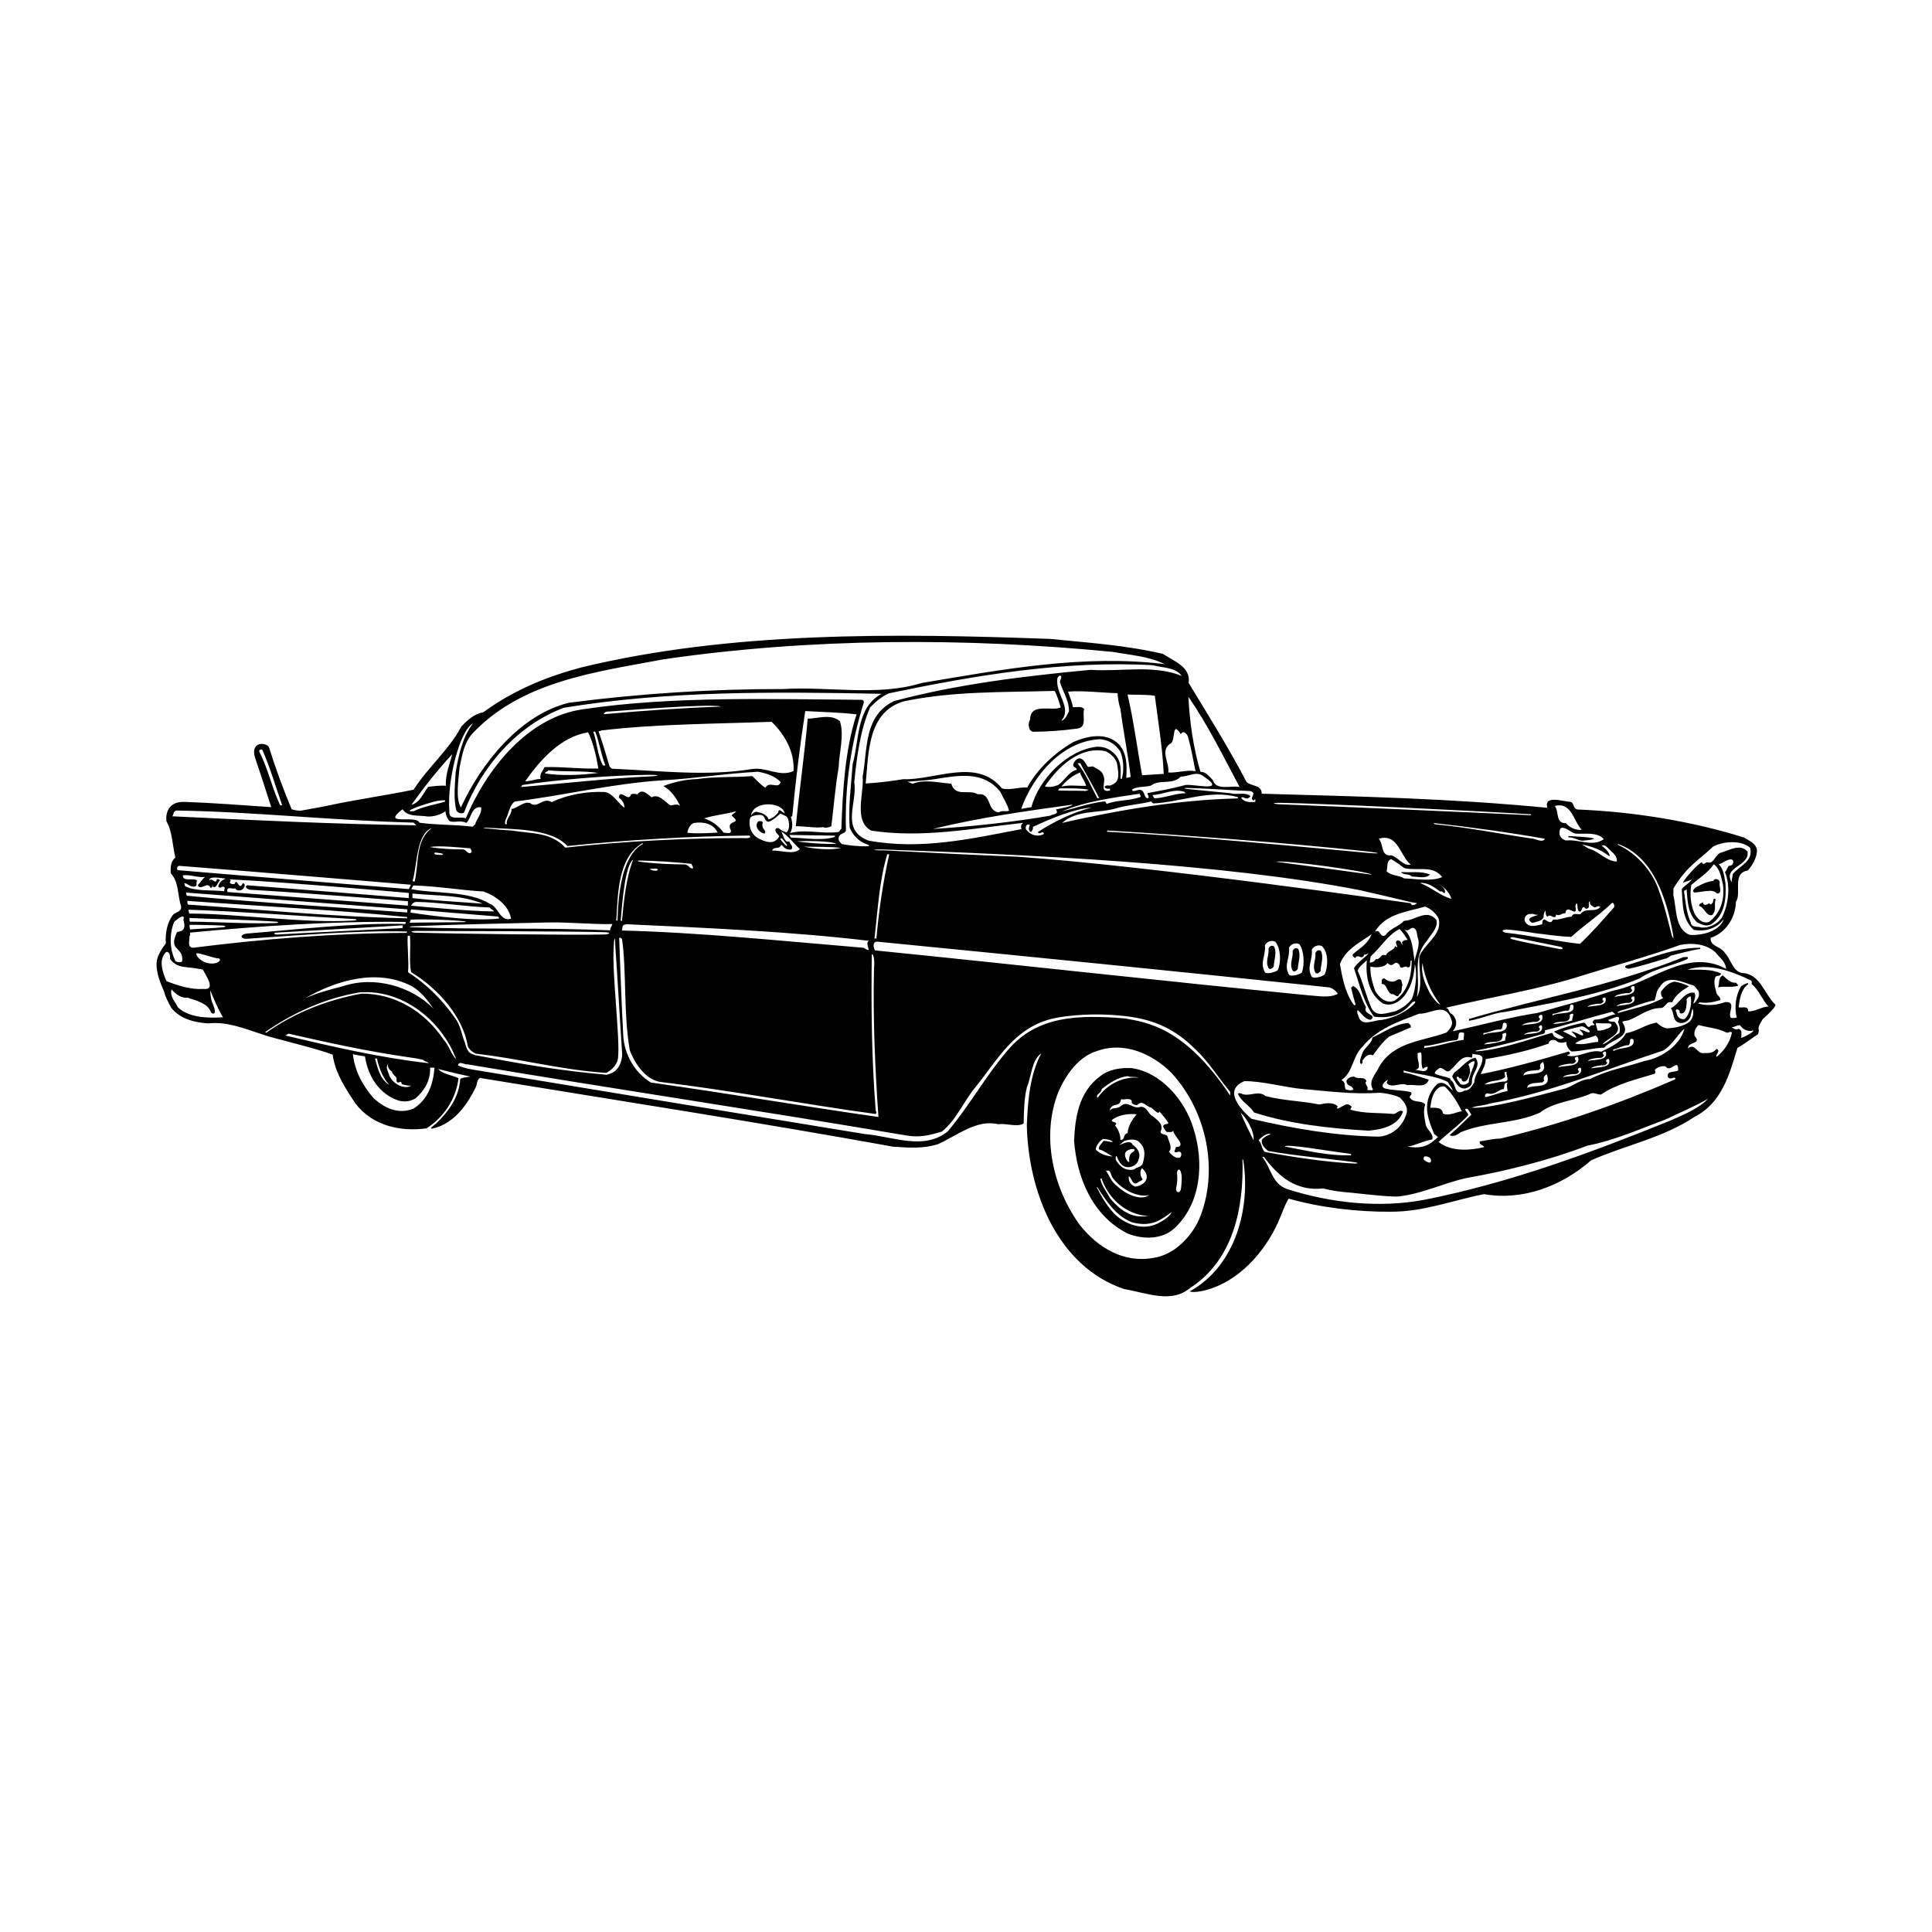 <?xml version="1.0" encoding="utf-8"?>
<!-- Generator: Adobe Illustrator 16.0.0, SVG Export Plug-In . SVG Version: 6.00 Build 0)  -->
<!DOCTYPE svg PUBLIC "-//W3C//DTD SVG 1.1//EN" "http://www.w3.org/Graphics/SVG/1.1/DTD/svg11.dtd">
<svg version="1.1" id="Layer_1" xmlns="http://www.w3.org/2000/svg" xmlns:xlink="http://www.w3.org/1999/xlink" x="0px" y="0px"
	 width="350px" height="350px" viewBox="0 0 350 350" enable-background="new 0 0 350 350" xml:space="preserve">
<g>
	<path d="M316.121,176.316c-2.234-0.004-2.357-2.333-3.611-3.626c-0.712-1.29-2.786-1.196-2.604-2.787
		c2.729-0.915,4.494-3.627,4.572-6.5c1.078-1.608-0.779-5.243,2.163-5.705c0.911-1.071,1.631-2.333,1.652-3.644
		c-0.14-1.311-1.405-1.71-2.353-2.333c-9.365-2.926-19.831-4.653-30.127-5.073c-0.894-0.078-0.586-1.253-1.352-1.393
		c-1.084,0.013-4.826-1.352-4.163,1.08c-18.028-1.723-33.778-2.036-51.729-2.547c0.026-1.657-1.89-1.307-2.739-2.114
		c-3.19-6.113-6.894-12.012-10.498-17.967c0.433-2.898-2.708-3.937-4.638-5.244c-6.925-1.612-13.363-1.999-20.403-2.716
		c-28.02-1.022-57.9-1.406-85.055,5.181c-6.28,1.686-12.284,4.138-17.675,8.103c-1.662,0.292-2.861,1.422-3.965,2.556
		c-2.234,4.236-6.147,7.493-8.667,11.471c-5.153,1.067-11.13,1.896-16.348,3.059c-1.365,0.26-2.728,0.507-4.146,0.754
		c-0.515-0.008-1.053-0.086-1.604-0.272c-1.538-3.665-3.004-7.67-4.093-11.199c-0.483-0.969-3.417-1.163-2.552,1.81
		c1.005,2.98,1.994,5.968,2.951,9.01c-4.936-0.334-10.732-0.788-15.711-0.952c-3.031-0.104-3.43,2.176-3.278,3.52
		c1.089,1.834,1.08,4.357,1.62,6.566c-0.873,0.717-0.889,1.802-0.844,2.857c1.508,1.521,1.243,4.068,1.85,5.865
		c0.273,1.088-0.878,1.104-1.398,1.603c-1.137,1.443-1.47,3.5-1.334,5.227c-0.582,0.755-1.571,2.16-1.672,3.479
		c-0.142,1.862,0.86,4.118,1.347,5.214c0.254,1.055,0.782,2.004,1.298,2.951c1.562,2.004,4.133,2.684,6.714,2.848
		c3.456-0.389,6.59,0.969,9.86,2.014c1.042,0.461,9.562,2.445,12.665,3.643c0.491,3.359,2.234,5.967,4.106,8.809
		c3.089,4.1,8.238,5.201,12.909,4.541c3.124-1.99,5.378-5.367,5.791-9.092c-1.237-0.564-2.922-0.752-3.677-1.654
		c1.954,0.496,3.798,0.957,5.849,1.369c-0.605,0.115-1.279,0.107-1.854,0.416c-0.215,3.314-2.073,5.869-4.375,8.096
		c-1.603,1.172-0.876,1.039,0.47,0.58c3.178-1.223,5.234-4.156,6.653-7.033c0.392-0.697,0.147-1.342,0.824-1.809
		c25.93,4.242,49.697,7.908,74.889,12.457c2.835,0.17,5.225,0.4,8.047-0.447c3.531-1.57,7.025-4.576,10.967-3.621
		c1.471-0.23,3.433,0.598,4.595-0.148c0.028-1.979,0.07-4.527,0.583-6.563c0.859-2.027,0.812-4.865,2.616-6.148
		c-2.069,3.863-2.432,8.418-2.63,13.037c0.256,11.965,5.521,25.609,17.674,29.693c3.945,0.635,8.441,2.654,11.838-0.16
		c7.991-5.137,9.802-14.678,9.56-23.391c0.031,0.033,0.093,0.1,0.128,0.133c1.392,8.662-1.362,19.244-9.696,23.83
		c0.647,0.248,2.095-0.004,2.988-0.248c5.903-1.605,10.54-6.766,13.067-12.352c0.625-1.393,1.1-2.98,1.883-4.211
		c5.717,1.623,12.369,2.43,18.688,2.373c5.966-0.033,11.167-2.119,16.701-3.184c7.063,1.232,14.056-1.461,19.394-6.129
		c6.203-2.74,13.05-4.066,18.726-7.869c4.984-2.537,6.343-7.715,7.789-12.508c1.255-0.682,2.449-1.648,3.707-2.461
		c0.499-1.236-0.504-0.578,0.882-2.748c1.545-1.424,2.136-1.998,2.3-2.59C319.662,180.137,318.982,176.811,316.121,176.316z
		 M310.791,172.533c0.748,1.002,1.802,1.606,1.91,2.984c-7.181-3.912-13.71,2.695-20.523,3.959
		c-4.456,1.521-9.068,2.693-13.619,4.023c-5.146,0.779-10.274,2.232-15.426,3.328c0.872-0.846,0.926-2.152-0.078-3.098
		c-0.669-0.201-0.435-0.992-1.135-1.164c8.23-1.943,16.674-3.273,24.688-5.824c5.899-1.852,11.922-3.446,17.763-5.557
		C306.606,170.745,309.122,171.008,310.791,172.533z M306.976,179.84c-1.881-0.316-2.845,2.189-4.291,2.805
		c0.688,0.84,0.218,2.428,1.681,2.674c0.797,0.107,1.604-0.42,1.868-1.119c0.103-0.508,0.238-1.016,0.373-1.494
		c0.355,0.887,0.007,1.818-0.514,2.383c-1.194,0.906-2.761,1.139-4.135,1.211c-0.795-0.172-1.301-0.531-1.834-1.049
		c-2.076,0.35-3.498,1.557-5.577,1.936c-0.89,1.711-2.822,2.502-4.463,3.34c-2.227-0.516-4.323,1.352-6.256,0.65
		c0.222-0.123,0.577-0.115,0.58-0.438c-0.066-0.094-0.128-0.158-0.217-0.256c-5.262,1.576-10.739,3.08-15.924,4.115
		c0.306-0.92,0.922-1.678,0.874-2.729c3.965-0.672,7.872-1.533,11.399-2.816c0.075-0.732,1.035-0.844,1.505-0.424
		c0.413,0.391,1.21,0.275,1.724,0.125c-0.045,0.732,0.392,1.346,0.899,1.732c1.911-0.031,3.899-0.639,5.971-0.699
		c1.11-1.48,5.104-1.77,3.299-4.543c-0.156-0.32,0.766-0.305,1.154-0.424c1.863-0.738,3.511-2.146,5.649-2.209
		c1.08,0.08,0.979-1.385,2.185-1.02c0.627-1.424,1.852-2.168,3.043-2.918c-1.042-0.477-1.764-0.732-2.633-0.836
		c-1.057,0.172-1.737,0.928-2.421,1.777c-0.036,0.32-0.045,0.895,0.428,1.158c-2.448,1.396-5.42,1.918-8.21,2.734
		c-0.284-0.191,0.327-0.313,0.487-0.436c2.081-0.512,3.978-1.469,6.121-1.846c0.333-0.826,0.283-1.752,0.932-2.412
		c1.409-2.371,4.107-0.865,5.876-0.355c0.541,0.076,0.755,0.686,1.131,1.043c0.357,0.994-0.231,1.596-0.669,2.133
		c-0.198,0.242-0.284,0.217-0.198-0.037C307.02,180.996,307.255,180.381,306.976,179.84z M304.968,183.477
		c0.556-0.342,0.568-1.521,0.61-2.16c-0.219-0.32,0.363-0.791,0.719-0.816c0.31,2.205-0.698,3.99-1.218,4.127
		c-0.733,0.086-1.331-0.498-1.353-1.172c-0.498-0.77,0.449-0.73,0.577-0.213C304.137,183.719,304.807,183.633,304.968,183.477z
		 M302.136,195.137c0.235,0.26,0.503,0.264,0.78,0.205c0.675-0.299,0.704,0.131,0.44,0.244c-10.062,4.381-20.777,8.145-31.573,10.68
		c-1.311,0.01-2.588,0.342-3.708,0.516c-0.138,0.635,0.563,0.582,0.812,1.031c-2.399,0.568-5.882,0.928-8.277-0.93
		c1.619-1.602,3.618-2.943,5.37-4.859c0.104-0.412-1.191-1.262-0.106-1.15c0.248,0.355,0.465,0.709,0.684,1.064
		c-1.261,1.162-2.357,2.334-3.948,3.701c0.788,0.428,1.467-0.168,2.049-0.539c4.496-1.877,9.88-1.502,14.314-3.537
		c2.424-1.91,5.964-2.105,8.886-3.301c0.808-0.533,1.313,0.021,2.169,0.033c2.935-1.996,6.394-2.738,9.727-3.77
		c0.194-0.283,0.199-0.377,0.009-0.67c0.425-0.537,1.29-0.809,1.959-0.668c0.873,1.318,2.357-1.686,2.283,0.736
		C303.394,194.33,301.901,193.859,302.136,195.137z M254.983,207.721c1.149-0.111,2.918-1.039,4.484-1.303
		c0.337-1.107-1.089-1.74-1.199-2.795c-0.206-1.117-0.503-2.463-0.07-3.541c-0.784-0.873-2.168-0.16-2.852-1.324
		c0.103-0.283,0.584-0.563,0.237-0.916c-1.619-0.381-2.896-0.24-4.679-0.652c-1.037-0.395,0.01-1.387,0.586-1.58
		c-0.065,0.064-0.351,0.414-0.218,0.66c0.973,0.975,2.522-0.309,3.665,0.314c1.339-0.23,3.305,0.691,3.902-0.988
		c-1.488-0.438-2.799-1.023-4.571-1.316c0.006-0.127,0.006-0.256,0.009-0.35c2.635,0.773,5.569,0.852,8.005,2.072
		c0.275,0.545,0.778,1.031,0.899,1.609c-0.755-0.809-1.69-1.943-2.854-1.197c-1.295,1.291-1.896,2.844-1.797,4.695
		c0.136,1.596,0.778,3.107,1.302,4.389c0.284,0.039,0.409,0.422,0.692,0.457C259.076,207.33,257.885,208.211,254.983,207.721z
		 M258.977,210.613c-0.354-0.002-1.089-0.439-1.083-0.666c0.005-0.229,0.025-0.469,0.375-0.467c0.354,0.004,0.831,0.232,0.907,0.484
		C259.237,210.182,259.332,210.623,258.977,210.613z M248.61,197.156c0.128,0.063,0.125,0.289-0.003,0.35
		c-0.321-0.037-0.769,0.084-0.926-0.143c0.389-0.348-0.712-1.227-0.106-1.469c-0.395-0.996-1.524-0.279-2.277-0.865
		c-0.577,0.021-1.155,0.234-1.386,0.809c0.111,0.99,0.803,0.676,1.146,1.291c0.407,0.385-0.503,0.473-0.948,0.305
		c-0.862,0.08-0.041-1.436-1.121-1.74c2.191-1.529,1.982-4.24,3.796-6.029c2.701-3.338,6.645-4.617,10.305-6.025
		c2.168,0.098,4.79-2.285,5.85,1.111c0.4,0.93-0.28,1.656-0.866,2.283c-4.266,1.623-9.563,1.604-12.25,6.248
		C249.322,194.52,247.931,195.676,248.61,197.156z M34.452,166.973c-0.253-0.165,0.041-0.507-0.211-0.672
		c4.398,0.19,10.977,0.343,15.85,0.672c0.387,0.029,0.381,0.198,0.003,0.243C44.756,167.397,39.582,166.998,34.452,166.973z
		 M40.432,167.978c-1.134,0.157-4.958,0.281-6.001,0.4c-0.054-0.35-0.119-0.543-0.083-0.832c1.277-0.021,4.793,0.057,6.084,0.14
		C40.752,167.706,41.17,167.88,40.432,167.978z M34.254,165.502c0.098-0.285-0.22-0.417-0.087-0.701
		c8.94,0.288,21.059,1.211,29.916,1.686c0.684,0.036,0.684,0.23,0.005,0.276C55.176,167.331,42.876,165.493,34.254,165.502z
		 M34.056,163.874c-0.128-0.161-0.121-0.45-0.121-0.673c13.291,0.977,26.549,1.604,39.831,2.931
		c-0.005,0.066-0.005,0.128-0.005,0.228C60.014,166.074,47.755,164.825,34.056,163.874z M35.722,159.528
		c-0.726-0.585-2.56,0.31-2.602-0.936c1.183-0.235,2.576,0.425,4.014,0.289c-0.515,0.413-0.845,0.977-1.303,1.48
		c0.462,1.126,1.865-0.833,2.292,0.482c0.157,0.066,0.223-0.123,0.354-0.218c-0.09-0.544,0.125,0.065,0.218,0.1
		c0.641,0.044,0.651-0.849,1.17-1.225c-0.124-0.194-0.345-0.259-0.572-0.23c-0.239,1.174-0.916-0.495-1.377,0.296
		c-0.143-0.993,2.21-0.445,2.977-0.4c-0.709,0.31-1.155,0.614-1.357,1.442c0.533,0.615,0.764-0.432,1.233,0.276
		c-0.194,0.128-0.104,0.383-0.135,0.573c-2.231-0.26-5.141,0.078-7.103-0.911c-0.057-0.194-0.121-0.351-0.116-0.577
		c0.572,0.107,1.261,0.883,1.965,0.606C35.832,160.395,35.429,159.813,35.722,159.528z M33.739,161.701
		c13.188,1.005,26.412,2.016,40.047,3.029c0.045,0.194-0.033,0.375-0.011,0.573c-12.903-0.969-27.148-1.805-39.919-3.03
		C33.796,162.084,33.7,161.923,33.739,161.701z M44.005,160.011c-0.164,0.161-0.164,0.35-0.358,0.475
		c-0.577,0.152-0.713-1.415-1.142-0.368c-0.259,0.153-1.243-0.021-0.691-0.585c-0.062-0.099-0.128-0.164-0.223-0.227
		c10.391,0.482,32.467,2.46,32.467,2.46l-0.017,0.927c0,0-19.656-1.591-29.246-2.316c-0.673,0.305,0.178,0.767,0.434,0.804
		c9.785,0.541,28.674,2.082,28.674,2.082l-0.01,0.799c0,0-21.92-1.657-32.692-2.468c-0.233-1.216,0.965-0.4,1.387-0.681
		c0.274,0.549,1.076,0.466,1.399,0.153C44.311,160.815,44.545,160.036,44.005,160.011z M74.586,178.648
		c1.767,1.053,2.831,2.504,3.951,4.086c-3.986-4.053-10.683-6.01-16.458-4.061c-2.209,0.568-4.644,1.205-6.83,2.189
		C60.983,177.541,68.382,175.426,74.586,178.648z M73.922,176.119c0.186-2.102-0.189-4.834-0.059-6.558
		c0.009-0.079,0.392-0.07,0.401,0.007c0.194,1.996-0.204,4.783,0.235,6.562c4.831,2.914,9.344,7.998,10.246,13.367
		c0.275,0.711,0.812,1.068,1.475,1.396c7.836,0.857,15.586,2.961,23.586,3.471c0.275-0.098,1.994-1.051,2.163-2.77
		c0.363-3.645-1.055-14.594-0.808-19.804c0.124-2.564,0.277-2.164,0.33,0.004c0.346,4.646,0.861,13.937,1.217,19.087
		c0.008,1.469-0.598,2.881-1.851,3.5c-0.322,0.119-0.61,0.209-0.933,0.332c-9.083-0.83-15.393-1.949-23.791-3.551
		c-0.815-0.359-1.355-0.166-1.871-2.158c-0.627-1.465-0.755-3.195-1.859-4.615C80.063,181.035,77.239,178.279,73.922,176.119z
		 M77.858,153.44c1.788-0.292,5.107,0.067,7.333,0.243c0.09,0.228,0.313,0.388,0.243,0.677c-0.551,0.66-0.948-0.433-1.491-0.474
		C81.967,153.857,79.7,153.787,77.858,153.44z M79.861,154.871c-0.652-0.044-0.833-0.012-1.015-0.085
		c-0.178-0.079-0.316-0.372,0.154-0.326c0.437,0.041,0.539,0.082,0.902,0.123C80.265,154.624,80.512,154.917,79.861,154.871z
		 M75.109,159.71c-0.095,0-0.285,0.029-0.346-0.132c0.845-3.05,0.667-8.586,3.499-9.575
		C75.199,152.155,75.929,156.375,75.109,159.71z M74.874,160.411c4.591,0.136,8.25,0.832,12.744,1.096
		c2.124,0.767,4.555,2.465,4.96,4.926c-2.017,0.606-2.231-2.139-3.847-2.708c-3.948-2.423-10.052-1.784-14.215-2.649
		C74.646,160.853,74.746,160.629,74.874,160.411z M94.561,142.221c6.7-1.025,16.369-1.797,23.158-1.855
		c1.802-0.012,1.815,0.215,0.092,0.285c-6.978,0.293-16.08,1.323-23.35,1.921C94.366,142.378,94.654,142.382,94.561,142.221z
		 M139.784,130.759c2.419,2.337,4.188,5.49,3.969,8.932c-2.63,1.138-4.8-0.78-7.551-0.375c-8.157,1.369-16.717,0.309-25.261-0.054
		c-0.256-0.065-0.538-0.357-0.566-0.58c-0.606-2.02-1.178-4.04-1.883-5.998c-0.152-0.417,0.29-0.091,0.359-0.342
		C118.882,131.13,129.697,131.142,139.784,130.759z M109.374,129.383c0.186-0.446,0.527-0.496,0.898-0.478
		c0.371,0.02,18.094-1.521,20.369-0.908C123.395,128.265,116.655,128.73,109.374,129.383z M156.446,171.697
		c-14.807-1.224-29.489-2.767-43.806-3.125c0.162-0.285,0.042-0.639,0.235-0.919c0.26-0.189,0.582-0.247,0.932-0.21
		c14.533,0.68,29.194,1.294,43.587,2.992C156.493,170.962,158.377,172.937,156.446,171.697z M115.824,156.087
		c-0.392-0.058-0.396-0.194,0.009-0.19c2.868,0.028,6.73,0.3,9.408,0.593c0.214,0.42,0.684,1.162-0.235,0.701
		c-0.251-0.325-0.565-0.52-0.915-0.589C121.54,156.589,118.437,156.462,115.824,156.087z M118.638,157.736
		c-0.651-0.045-1.045-0.342-0.827-0.338c0.363,0.005,0.795-0.057,1.121-0.016C119.257,157.422,119.29,157.786,118.638,157.736z
		 M116.384,152.935c-1.644,0.865-2.849,3.045-3.525,5.58c-0.848,3.199-0.948,6.875-0.988,8.228
		c-0.095,0.094-0.161,0.094-0.223-0.004c0.29-4.719,0.277-11.344,4.641-13.932C116.413,152.732,116.611,152.806,116.384,152.935z
		 M114.694,155.749c-1.33,3.425-1.648,7.44-2.027,11.1c-0.128,0.033-0.157-0.066-0.218-0.099
		C112.724,163.185,113.325,156.564,114.694,155.749z M138.015,147.675c0.582,0.144,0.582,1.401,1.353,1.157
		c0.774-0.243,1.982-1.45,1.982-1.45s0.582,0.243,0.969,0.437c0.384,0.194,0.53,0.626,0.626,1.447
		c0.095,0.824-0.339,1.644-0.582,1.5c-0.239-0.145-0.821-0.289-1.158-0.63c-0.339-0.338-1.063,0-0.582,0.68
		c0.482,0.675,0.738,0.527,0.339,1.014c-0.434,0.531-1.179,1.273-3.479,0.095c-2.077-1.063-1.764-3.438-1.545-3.817
		C136.131,147.769,137.434,147.526,138.015,147.675z M136.066,147.704c0.428-2.742,5.787-2.465,6.067-0.35
		c-0.598-0.38-1.1-1.005-1.146-0.145c-0.647,0.688-0.907,0.94-1.743,1.244c-0.272-0.833-1.253-1.231-1.925-1.306
		C136.899,146.855,136.33,147.357,136.066,147.704z M151.25,151.615c-2.336,0.759-5.585,0.165-7.91,0.128
		c-0.188-0.131-0.185-0.321-0.345-0.486c2.616,0.045,5.519,0.091,8.259,0.132C151.254,151.487,151.254,151.548,151.25,151.615z
		 M151.485,152.892c-2.294,0.03-4.843-0.139-7.134-0.464C146.333,152.271,151.069,152.395,151.485,152.892z M144.902,153.808
		c-1.071,1.133-3.482,0.202-5.044,0.271c0.458-0.853,1.179-0.089,1.636-0.947c0.327-0.28,0.318,0.858,1.811,0.779
		c0.582-0.471-0.207-0.994-0.327-1.505c-0.898,0.433-1.103-1.365-1.484-1.785C142.747,151.311,143.81,152.86,144.902,153.808z
		 M141.736,151.974c0.146,0.144,0.583,0.774,0.775,1.014c0.191,0.243,0,0.338-0.242,0.099c-0.243-0.242-0.729-0.783-0.869-1.018
		C141.255,151.83,141.593,151.83,141.736,151.974z M145.611,153.375c2.263,0.065,4.752-0.021,6.756,0.234
		C150.46,154.076,147.582,153.787,145.611,153.375z M143.13,150.91c0.556-0.885,0.444-1.969,0.139-2.963
		c0.128,0.033,0.196-0.061,0.261-0.123c0.61-6.402,1.381-12.741,2.345-19.006c3.248,0.178,6.022,0.223,9.303,0.594
		c-2.11,6.409-2.519,13.963-2.753,20.752c-0.292,0.124-0.264,0.54-0.584,0.564C148.802,151.129,146.172,150.16,143.13,150.91z
		 M109.673,138.668c-0.128,0-0.321-0.004-0.449-0.008c-1.05-1.996-1.047-4.225-1.75-6.121c0.125,0.003,0.222,0.003,0.35,0.008
		C108.624,134.539,108.874,136.71,109.673,138.668z M108.389,139.221c-3.736,0.103-6.121-0.35-9.757-0.251
		c-0.268,0.701-0.944,1.233-0.705,2.16c-0.861-0.046-1.92,0.449-2.782,0.399c2.806-3.973,6.441-8.029,11.4-8.874
		C107.506,134.617,108.069,137.21,108.389,139.221z M108.375,140.021c-3.07,0.396-6.611,0.565-9.636,0.099
		c0.042-0.379,0.454-0.247,0.586-0.565C102.383,139.859,105.382,139.587,108.375,140.021z M120.093,141.356
		c5.937-0.322,11.15-1.229,17.25-1.546c1.493,0.281,3.05,0.755,4.085,1.884c-0.437,1.365-2.069-0.316-2.761,1.011
		c-0.915-0.557-1.542-1.333-2.391-2.11c-3.385,0.264-6.666,0.054-9.992,0.54c-2.044,0.066-4.189,0.507-6.114,1.273
		c1.362,0.693,2.421,2.242,3.035,3.59c-0.661-0.553-1.497,0.042-1.815-0.124c-0.947-0.651-2.134-2.172-3.326-1.426
		c-0.757-0.553-1.759-1.719-2.609-0.52c-0.473-0.165-0.697-0.169-1.146-0.018c-0.408,1.555-1.961-1.149-2.208,0.537
		c0.565,0.518,1.063,1.104,1.023,1.866c-1.106-0.688-2.032-2.583-3.529-2.831c-3.38-0.148-6.74,0.47-9.662,1.826
		c-1.579-0.985-2.571,1.298-3.927,0.161c-1.208-0.309-2.151,0.89-3.335,1.093c0.078,1.055-1.08,1.772-0.84,2.732
		c-0.705,0.21-0.178-0.96,0.021-1.373c0.366-0.952,0.577-2.159,1.417-2.72C102.279,144.101,110.865,141.941,120.093,141.356z
		 M132.234,150.065c0.684,1.225-0.645,0.771-1.16,0.779c-0.75-1.129-2.167-2.205-3.532-2.577c1.859-0.61,3.903-0.767,5.763-1.277
		c0.157,0.128-0.64,0.441-0.771,0.759C134.547,149.376,131.812,148.434,132.234,150.065z M130.02,150.828
		c-1.852,0.099-3.734,0.227-5.486,0.042c0.041-0.672,0.573-1.81,1.496-1.826C129.138,148.759,129.801,150.506,130.02,150.828z
		 M102.428,152.91c0.124,0.127,0.25,0.227,0.347,0.354c11.083-1.129,22.357-1.781,32.978-1.896c0.569,0.519-0.676,0.5-1.155,0.458
		c-10.621-0.008-21.767,0.589-32.186,1.731c-2.601-2.815-5.986-2.499-9.707-3.1c-0.829-0.029-3.228-0.239-4.105-0.338
		c-1.27-0.061-1.34-0.242-0.038-0.151C92.824,150.234,99.403,150.074,102.428,152.91z M110.57,168.539
		c-12.305-0.527-23.43-0.116-35.848-0.556c-0.677-0.026-0.705-0.145-0.035-0.173c7.586-0.338,16.446-0.503,24.417-0.696
		c3.736-0.1,8.544,0.391,11.831,0.283C110.833,167.81,110.445,168.185,110.57,168.539z M109.282,169.297
		c-5.976,0.132-28.325-0.164-33.703-0.321c-1.32-0.037-1.381-0.33-0.071-0.33c5.424,0.005,27.955,0.062,33.963,0.227
		C110.794,168.911,110.57,169.269,109.282,169.297z M87.454,163.705c-4.394-0.326-8.696-0.553-12.741-1.001
		c0.004-0.256,0.009-0.541,0.012-0.83C79.024,162.328,83.365,162.043,87.454,163.705z M75.414,163.392
		c3.891,0.028,9.063,0.874,13.305,1.005c0.218,0.354,0.568,0.357,0.788,0.713c-4.247,0.029-15.041-1.039-15.041-1.039
		S74.743,163.412,75.414,163.392z M90.29,166.045c-0.1,0.161,0.188,0.164,0.119,0.355c-5.272,0.679-16.057-1.084-16.057-1.084
		l0.107-0.573C74.458,164.743,85.001,165.612,90.29,166.045z M74.383,166.602c2.778-0.123,6.97,0.021,9.703,0.297
		c0.376,0.037,0.4,0.14,0.042,0.148c-2.898,0.061-6.982,0.049-9.933,0.115C74.227,167.035,74.445,166.664,74.383,166.602z
		 M112.171,169.995c0-0.317,0.509,0.074,0.509,0.082c0.843,5.671,0.246,13.642,1.416,20.175c0.854,2.402,2.988,5.504,5.697,5.771
		c12.542,1.51,26.091,4.051,38.823,5.787c0.354-0.314,0.007-0.416,0.012-0.795c-0.741-9.457-0.815-18.773-0.698-28.148
		c0.447-0.054,0.517,1.636,0.405,2.527c-0.209,9.278,0.182,18.016,0.804,26.959c-13.4-1.908-27.411-4.299-41.222-6.24
		c-3.002-1.834-4.807-5.139-5.008-8.463C112.588,181.975,112.171,170.002,112.171,169.995z M158.518,172.174
		c-0.253-0.449-0.553-1.537,0.374-1.587c28.313,2.779,54.141,5.363,81.975,8.294c0.603,0.168,1.294,0.754,1.48,1.17
		c-1.608,0.803-3.423,0.363-5.173,0.271C211.313,177.805,184.629,174.792,158.518,172.174z M158.421,170.006
		c0.633-5.444,0.871-10.482,2.317-15.243c0.128,0,0.223,0.004,0.351,0.004c-1.097,4.926-1.884,10.178-2.316,15.243
		C158.677,170.01,158.549,170.006,158.421,170.006z M229.155,171.235c0.332-0.634,1.159-0.977,1.854-0.643
		c1.04,1.171,1.094,3.783,0.491,5.127c-0.259,0.314-1.854,0.835-2.324,0.445C228.149,174.424,229.349,173.151,229.155,171.235z
		 M233.517,171.675c0.33-0.635,1.158-0.973,1.855-0.642c0.853,1.075,1.005,3.589,0.491,5.127c-0.262,0.314-1.855,0.838-2.33,0.445
		C232.512,174.866,233.711,173.592,233.517,171.675z M237.643,172.042c0.331-0.631,1.158-0.973,1.854-0.643
		c1.331,1.372,1.003,3.977,0.49,5.127c-0.259,0.314-1.854,0.836-2.328,0.445C236.636,175.233,237.837,173.96,237.643,172.042z
		 M184.273,155.197c-4.488-0.152-19.564-0.89-24.194-1.15c-2.366,0.029-2.169-0.21,0.05-0.153
		c25.447,0.911,61.529,2.495,86.408,7.407c2.923,0.655,9.052,2.119,9.052,2.127c0.306,0.082,0.812,0.107,1.113,0.189
		c-0.292,0.313-1.014,0.602-1.139,0.013C255.439,163.598,208.749,156.891,184.273,155.197z M193.656,128.875
		c-0.358,0.634-0.661,1.554-1.398,1.702c2.077-2.391-1.262-5.029-0.672-7.827c0.096-0.095,0.228-0.219,0.326-0.347
		c0.733-0.016,0.082,0.801,0.108,1.151C192.438,125.124,193.689,126.835,193.656,128.875z M192.166,128.15
		c-1.541,0.774-5.534-0.948-5.551,2.209c-0.328,0.602-0.339,1.241-0.028,1.851c0.123,0.194,0.313,0.198,0.473,0.358
		c2.903-0.017,5.264-0.202,8.046-0.573c1.95-0.226,0.898-2.316,1.298-3.52c-0.465-0.646-1.491-0.28-2.03-0.383
		c-0.211-0.993-0.549-1.859-0.883-2.791c2.396-0.247,6.537,0.231,8.96,0.272c0.05,0.862,0.225,1.95,0.527,2.877
		c0.569,4.349,1.34,8.029,1.847,12.217c0.096,0.065-0.58,0.309-0.802,0.21c0.164-2.263,0.136-4.498-1.402-6.117
		c-2.26-2.172-5.622-1.43-8.128-0.354c-3.348,1.896-6.614,4.938-8.394,8.256c-1.466-0.12-3.263,0.584-4.595,0.152
		c-4.566-5.626-12.097-1.438-17.901-1.657c-2.204,0.38-4.477,0.63-6.777,0.784c0.538-5.351,0.274-13.042,7.004-14.912
		c8.895-1.835,17.726-1.6,27.236-1.863C191.594,126.134,191.833,127.157,192.166,128.15z M202.142,136.826
		c-0.94-1.002-1.792-1.574-3.421-1.553c-5.399,0.585-10.522,5.894-11.878,10.944c-0.611,0.119-1.25,0.205-1.855,0.321
		c2.167-5.993,7.403-12.32,14.331-12.625c1.559,0.153,2.761,0.907,3.63,2.226c0.615,1.448,0.711,3.521,0.272,4.951
		c-0.095-0.005-0.126-0.005-0.223-0.005C203.057,139.394,203.145,138.087,202.142,136.826z M200.304,136.097
		c0.919,0.429,1.673,1.174,2.039,2.106c0.157,1.385,0.838,3.363-0.988,4.002c-0.325,0.285-0.956-0.14-1.248,0.33
		c0.275,0.737,1.306-0.041,0.914,0.684c-1.954,0.45-0.581-1.698-1.108-2.629c-0.174-0.994-1.252-1.298-1.949-1.756
		c-0.289,0.029-0.577,0.121-0.894,0.083c-0.438-0.581-0.588-1.286-1.378-1.521c-0.573-0.107-1.096,0.557-1.261,1.03
		c-0.141,0.667,0.625,0.523,0.65,1.035c-1.435,0.3-2.225,1.933-3.367,2.752c-0.956,0.33-1.587,0.462-2.42,0.248
		C191.677,138.896,195.695,135.066,200.304,136.097z M195.23,138.315c0.028-0.034,0.501-0.128,0.515,0.016
		c0.016,0.148,2.415,4.271,3.4,6.265c-0.129-0.003-0.222-0.003-0.35-0.008C197.649,142.465,196.697,140.091,195.23,138.315z
		 M196.759,142.354c-1.341,0.078-2.963-0.235-4.468,0.152c0.813-1.072,2.106-2.069,3.359-2.56
		C195.923,140.812,196.55,141.492,196.759,142.354z M192.138,142.819c0.186,0.017,3.466-0.099,5.088,0.248
		c-0.195,0.09-0.545,0.308-0.929,0.205c-1.563-0.057-3.19,0.013-4.59-0.074C191.788,142.881,191.949,142.807,192.138,142.819z
		 M206.494,143.788c-0.126,0.25,0.285,0.321,0.119,0.577c-1.989,0.763-4.152,0.507-6.112,1.274
		c-0.127-0.066-0.151-0.449-0.436-0.454c-2.561,0.276-5.156,1.191-7.722,1.822C196.515,145.193,201.635,144.505,206.494,143.788z
		 M202.435,146.368c1.859-0.544,4.126-0.667,6.111-1.178c0.125,0.132,0.22,0.23,0.348,0.358c5.041-0.206,10.246-2.613,15.391-1.125
		c0.033,0.094-0.034,0.157-0.1,0.222c-10.625,0.243-21.5,2.077-31.774,4.435C195.194,146.603,199.038,147.432,202.435,146.368z
		 M209.257,144.629c-0.319-0.038-0.311-0.388-0.467-0.582c1.818-0.1,3.813-1.216,5.751-0.61c0.094,0.094,0.157,0.16,0.25,0.259
		C213.13,143.701,211.143,144.501,209.257,144.629z M214.463,142.288c-2.145,0.573-4.387,0.98-6.563,1.394
		c-0.126,0.222,0.499,0.807-0.012,0.927c-0.733-0.107-0.392-1.41-1.381-1.521c-0.444-0.041-1.604,0.578-1.369-0.119
		c0.998-0.528,2.272-0.347,3.358-0.648c1.651-1.249,3.893-0.032,5.419-1.636c1.434-0.008,2.822-1.072,4.116-0.062
		C222.763,143.854,215.363,141.727,214.463,142.288z M206.902,140.445c-0.853-4.703-1.591-10.234-2.638-14.62
		c1.657,0.058,3.381-0.007,4.938,0.207c0.626,4.826,1.384,9.303,1.623,14.159C209.521,140.263,208.209,140.37,206.902,140.445z
		 M169.288,141.158c4.401-0.7,8.891-1.565,11.953,2.321c0.52,1.158,1.239,2.188,1.569,3.376c-0.549,0.275-1.335-0.121-1.854,0.321
		c-2.291-0.23-1.22-3.623-3.838-3.285c-1.454-0.977-4.064,0.605-4.791-1.925c-2.417-0.165-4.734-0.841-7.013,0.016
		c-0.318-0.132-0.603-0.234-0.919-0.367C165.981,141.467,167.613,141.426,169.288,141.158z M194.312,145.763
		c-0.178,0.313-1.826,0.626-3.015,0.877c0.655,0.964-0.65,0.816-1.038,1.129c-6.809,1.167-13.903,1.95-21.281,2.403
		C177.466,148.107,185.49,146.99,194.312,145.763z M186.565,149.435c-0.136,0.444-0.297,0.729-0.017,1.146
		c0.313,0.358,0.482-0.247,0.582-0.438c0-0.128,0.004-0.254,0.004-0.35c3.376-1.575,7.477-3.276,10.614-3.499
		c-3.459,0.902-6.739,2.51-9.735,4.439c0.185,0.449,0.572,0.102,0.828,0.011c0.127-0.061,0.378,0.281,0.214,0.371
		c-0.818,0.454-2.267,0.392-3.202-0.898C185.729,149.868,185.903,149.138,186.565,149.435z M231.117,156.107
		c1.719-0.329,16.863,1.748,17.411,2.354C242.927,157.669,237.07,156.907,231.117,156.107z M256.688,180.631
		c0.705-4.104-0.972-6.969,1.889-10.303c0.688-1.138,1.949-2.201,1.652-3.644c-1.719-2.165-3.894,0.099-5.873,0.132
		c-1.006,1.101-2.505,1.332-3.354,2.593c-1.063,0.654-0.875-1.258-1.938-0.606c1.998-3.347,5.895-3.602,9.129-4.575
		c1.047,0.433,1.896,1.179,2.391,2.114c0.883,2.915-2.593,4.617-3.457,6.962C256.989,175.723,257.841,178.514,256.688,180.631z
		 M250.577,181.813c1.966,0.699,3.713-0.867,4.506-2.449c0.79-1.311,1.146-3.227,1.225-4.704c0.53,1.92,0.043,5.034-0.549,6.311
		c-0.747,0.98-1.736,1.693-3.035,2.246c-1.405,0.234-3.302,1.16-4.231-0.516c-1.02-2.217-1.489-4.615-2.539-6.833
		c0.206-0.795,1.17-1.352,1.656-1.921C247.375,176.627,247.831,180.076,250.577,181.813z M253.977,170.732
		c0.302,0.993-0.128,0.062-0.346-0.259c-0.194,0.029-0.252-0.194-0.478-0.103c-0.832,0.338,0.705,1.735-0.461,1.014
		c0.053,0.7-1.391,0.902-1.626,1.694c-0.98-0.429-0.968,0.849-1.858,0.676c-0.136,0.441-0.647,0.593-1.028,0.651
		c-0.093-0.416,0.135-0.729,0.109-1.146c1.875-1.599,2.998-3.813,5.247-4.959c0.661,0.618,1.031,1.328,1.468,1.97
		C254.592,170.295,254.207,170.324,253.977,170.732z M255.741,174.079c-0.013,2.712-0.696,5.601-3.082,7.191
		c-1.604,0.678-2.89-0.65-3.543-1.779c-0.456-1.375-0.914-2.791-0.855-4.381c1.019,0.207,2.485,0.231,3.104-0.656
		c1.1,1.167,1.228-0.902,2.196,0.388c0.14,1.055,0.928-0.082,1.364,0.372C255.877,175.546,255.255,173.584,255.741,174.079z
		 M256.314,174.214c-0.389-1.698-0.281-4.439-1.979-5.898c0.976,0.746,1.286-0.812,2.074,0.033c0.375,0.449,0.264,1.245,0.542,1.855
		C257.25,171.614,256.277,173.201,256.314,174.214z M257.685,174.462c0.448,2.684,1.444,5.19,3.225,7.512
		c-0.634-0.168-1.413-1.363-1.911-2.102C258.198,178.199,257.382,176.588,257.685,174.462z M257.243,159.97
		c1.248-0.168,2.569,0.68,3.644,1.558c0.452-0.342,0.72,0.713,0.927,0.017c-0.119-0.705-0.688-1.063-1.258-1.393
		c0.858,0.396,2.053,1.438,2.383,2.687C260.873,162.262,259.24,160.703,257.243,159.97z M254.386,159.128
		c-1.01-0.621-2.448-0.453-3.203-1.327c0.269-0.729-0.095-1.822,0.833-2.155c0.857,0.461,1.612,1.046,2.398,1.631
		c2.575,0.553,5.082-0.618,6.867,1.612C259.285,159.748,256.458,159.195,254.386,159.128z M252.028,154.945
		c-1.917,0.256-1.34-2.032-2.251-3.005c3.528-1.059,3.874,3.219,5.795,4.687C254.229,156.989,253.236,155.217,252.028,154.945z
		 M248.483,169.244c-0.767,1.9-2.148,2.485-3.409,3.644c-0.132,0.318,0.247,0.61,0.469,0.676c0.397-0.948,1.201,0.564,1.604-0.643
		c0.317,0.07,0.544-0.119,0.8-0.243c-0.259,0.507-2.13,1.69-2.657,2.733c1.036,2.984,1.688,6.154,3.626,8.767
		c2.386,0.324,4.463-0.121,6.117-1.721c0.259-0.227,0.647-0.748,0.893-0.926c0.335-0.236,0.632-0.078,0.363,0.223
		c-1.441,1.586-3.91,2.68-5.979,3.02c-1.407,0.01-3.546,1.254-4.155-0.51c-0.092-0.256-0.445-0.998-0.191-1.283
		c0.633,0.553,1.346,1.744,2.367,1.762c1.295-1.031-1.549-0.854-0.857-2.309c-0.874-1.229-0.902-3.207-2.36-3.807
		c-0.128,0.098-0.228,0.221-0.355,0.314c0.228,0.965,0.515,1.988,0.775,2.92c0.074,0.275-0.161,0.35-0.331,0.111
		c-1.599-2.236-2.068-5.141-2.469-7.333C243.796,171.977,246.081,170.926,248.483,169.244z M266.734,190.904
		c0.601,0.234,1.562-0.037,1.839,0.732c0.003,1.689-1.483,2.877-1.476,4.441c-0.425,0.602-0.854,1.547-1.748,1.469
		c-2.061,1.246-1.444-1.391-2.585-1.891c0-0.061,0.005-0.127,0.005-0.225c-0.886-0.488-1.971-0.441-2.857-0.967
		c0.042-0.445,0.591-0.787,0.911-1.006c0.8-0.08,1.257,1.262,2.069,0.256c1.13-0.906,1.831-2.684,3.701-2.111
		C266.82,191.414,266.698,191.125,266.734,190.904z M272.735,188.479c-1.249,0.365-2.56,0.633-3.903,0.736
		c1.005-0.973,3.664,0.283,3.346-1.893C273.597,186.518,272.389,188.283,272.735,188.479z M268.733,187.49
		c0-0.127,0.004-0.223,0.004-0.348c1.088-0.047,2.085-0.764,3.104-0.619c0.708-0.375-0.005-1.596,1.071-1.135
		C273.391,187.566,270.086,186.65,268.733,187.49z M279.612,187.277c0.287-0.092,0.323-0.311,0.267-0.627
		c4.13-1.018,8.142-2.328,12.237-3.381c0.161,0.166,0.346,0.393,0.569,0.459c-1.344,0.234-2.248,0.984-3.814,0.992
		c-0.159,0.156-0.548,0.438-0.234,0.664c0.664,0.586-0.478,0.152-0.58,0.564c-0.582,0.377-0.599-0.58-1.139-0.688
		c-1.854,0.385-3.712,0.865-5.416,1.637c0.504,0.357,1.234,0.686,1.802,1.051c-0.586,0.596-1.272,0.09-1.813-0.252
		c-0.123-0.193-0.123-0.416-0.342-0.582c-4.245,1.174-9.077,3.01-13.55,3.34c-0.353,0.025-0.399-0.08-0.064-0.15
		C271.38,189.531,275.897,188.332,279.612,187.277z M278.772,184.078c0.163-0.186,0.355-0.248,0.579-0.215
		c0.605,1.926-2.291,1.529-3.575,1.893c0.166-0.383,1.448-0.584,2.088-0.639c0.478,0.041,0.889,0.045,1.152-0.557
		C278.8,184.434,278.766,184.367,278.772,184.078z M278.791,185.941c0.145-0.17,0.316-0.229,0.518-0.195
		c0.549,1.732-2.061,1.375-3.213,1.703c0.152-0.342,1.302-0.527,1.874-0.572c0.433,0.033,0.803,0.041,1.044-0.504
		C278.815,186.26,278.786,186.201,278.791,185.941z M284.875,184.863c-1.125,0.328-2.31,0.566-3.516,0.66
		c0.906-0.873,3.296,0.256,3.011-1.701C285.645,183.096,284.562,184.689,284.875,184.863z M281.268,183.975
		c0.006-0.115,0.006-0.201,0.009-0.316c0.976-0.041,1.875-0.689,2.79-0.557c0.639-0.334-0.003-1.439,0.965-1.018
		C285.459,184.041,282.487,183.217,281.268,183.975z M290.303,180.906c0.148-0.176,0.322-0.229,0.522-0.197
		c0.545,1.732-2.061,1.375-3.215,1.699c0.149-0.342,1.3-0.523,1.876-0.572c0.429,0.037,0.804,0.041,1.043-0.5
		C290.326,181.217,290.298,181.16,290.303,180.906z M295.463,178.859c0.156-0.189,0.352-0.256,0.572-0.225
		c0.651,1.906-2.253,1.578-3.527,1.969c0.156-0.389,1.431-0.619,2.068-0.686c0.479,0.029,0.896,0.027,1.146-0.578
		C295.496,179.209,295.463,179.148,295.463,178.859z M293.333,187.182c-1.16,0.557-1.815,1.662-3.03,2.023
		c0.845-1.195,4.194-1.938,2.188-4.105c-0.482-0.006-1.161-0.016-1.102-0.342c0.724-0.193,2.51-1.297,1.721,0.381
		C293.386,185.746,293.597,186.518,293.333,187.182z M286.361,186.766c0.504,0.408,0.71,1.102-0.081,0.688
		c-0.792-0.41-1.982-0.828-1.443-0.42c0.537,0.408,1.066,1.211,0.383,0.873c-0.684-0.334-1.868-1.004-2.011-1.047
		c-0.345-0.092,2.877-0.857,3.277-0.922c0.399-0.066,1.112,0.486,1.399,0.746c0.285,0.26,0.027,0.506-0.655,0.168
		C286.547,186.518,285.86,186.361,286.361,186.766z M289.049,187.594c0.318,0.193,0.565,0.676,0.463,1.154
		c-1.374,0.074-2.818,0.688-4.15,0.283C286.267,188.217,287.863,188.146,289.049,187.594z M289.376,186.596
		c0-0.25-0.458-1.371-0.161-1.268c0.214,0.072,1.702,0.061,2.279,0.068c0.58,0.014,0.718,0.52-0.193,0.908
		C290.384,186.688,289.371,186.852,289.376,186.596z M292.863,182.289c0.139-0.346,1.289-0.555,1.861-0.613
		c0.43,0.025,0.805,0.021,1.032-0.523c-0.203-0.117-0.232-0.174-0.235-0.43c0.144-0.172,0.316-0.234,0.514-0.205
		C296.621,182.236,294.01,181.934,292.863,182.289z M265.18,188.361c-2.432,0.375-4.677,1.199-7.172,1.48
		c0.005-0.098,0.005-0.225,0.008-0.352c2.046-0.129,3.971-0.957,5.887-1.057c0.709-0.496-0.164-1.66,1.17-1.352
		C265.424,187.023,265.089,187.879,265.18,188.361z M256.842,191.098c-0.214-0.516,0.388-0.314,0.58-0.471
		c0.272,0.838-0.093,2.008,0.306,3.006c0.316-0.123,0.516-0.469,0.928-0.34c-0.148,1.309-1.476,0.488-2.305,0.541
		C257.728,193.537,256.631,192.178,256.842,191.098z M259.112,200.672c0.182-1.434,0.467-3.053,1.782-3.766
		c0.287-0.064,0.676-0.215,0.926,0.012c1.227,1.17,2.252,2.844,3.021,4.418c-0.73-0.041-2.308,0.951-3.449,0.391
		C261.317,200.482,259.881,200.713,259.112,200.672z M297.94,192.197c-3.302,1.096-6.821,1.678-9.91,3.289
		c-1.528-0.023-2.855,1.105-4.297,1.654c-5.738,1.537-14.064,3.787-17.156,3.523c1.093-0.398,2.135-0.332,3.331-0.746
		c10.844-1.934,21.021-6.203,31.411-9.607c1.612-0.965,2.63-2.959,3.825-3.961C304.432,189.305,301.044,191.674,297.94,192.197z
		 M272.996,194.227c-0.387,0.313,0.864,1.832-0.729,1.711c-1.117,0.109-2.272,0.539-3.327,0.521
		c1.167-0.939,2.654-0.402,3.688-1.313C272.826,194.893,272.139,194.02,272.996,194.227z M273.068,197.672
		c-1.375,0.234-2.596,0.787-3.939,1.084c-0.284-0.289,0.008-0.701,0.358-0.693c1.241,0.434,1.862-0.641,2.887-0.754
		c0.292-0.246-0.075-1.273,0.72-1.133C272.826,196.711,273.172,197.197,273.068,197.672z M279.565,192.387
		c0.976,2.725-2.329,1.811-3.582,2.461c0.145-1.051,1.769-0.83,2.539-1.008c0.285,0.125,0.385-0.219,0.577-0.314
		C278.819,193.076,279.116,192.535,279.565,192.387z M280.228,194.629c0.978,2.727-2.324,1.816-3.58,2.461
		c0.149-1.045,1.769-0.832,2.538-1.01c0.285,0.133,0.384-0.217,0.578-0.309C279.483,195.318,279.779,194.781,280.228,194.629z
		 M285.295,191.658c0.16-0.184,0.354-0.248,0.577-0.215c0.605,1.926-2.288,1.529-3.57,1.893c0.165-0.385,1.442-0.584,2.082-0.639
		c0.478,0.041,0.894,0.049,1.157-0.557C285.319,192.014,285.291,191.947,285.295,191.658z M285.855,193.641
		c0.144-0.172,0.318-0.227,0.519-0.193c0.548,1.73-2.061,1.373-3.215,1.699c0.149-0.344,1.303-0.523,1.875-0.574
		c0.435,0.037,0.805,0.041,1.043-0.498C285.88,193.953,285.852,193.896,285.855,193.641z M290.368,190.701
		c0.148-0.168,0.321-0.221,0.521-0.193c0.548,1.73-2.062,1.375-3.21,1.701c0.146-0.34,1.297-0.527,1.873-0.572
		c0.43,0.033,0.8,0.043,1.038-0.502C290.395,191.02,290.365,190.961,290.368,190.701z M290.962,192.053
		c0.147-0.172,0.321-0.227,0.52-0.193c0.549,1.732-2.056,1.373-3.211,1.699c0.148-0.344,1.298-0.523,1.875-0.572
		c0.43,0.035,0.805,0.039,1.039-0.5C290.987,192.365,290.962,192.309,290.962,192.053z M292.252,190.111
		c0.968-0.111,1.822-0.818,2.745-0.754c0.61-0.379-0.111-1.434,0.886-1.082c0.568,1.92-2.456,1.313-3.613,2.154
		C292.259,190.314,292.256,190.227,292.252,190.111z M272.697,168.96c-0.89-0.334-0.44-0.487,0.264-0.574
		c1.815,0.157,3.378,0.375,5.028,0.656c2.071,0.226,4.362,0.614,6.658,0.679c2.427-2.192,5.198-4.031,7.437-6.195
		c0.285,0.1,0.407,0.454,0.338,0.804c-2.116,2.42-4,4.592-6.199,6.66C281.796,170.509,277.281,169.446,272.697,168.96z
		 M282.648,171.943c-2.35-0.478-6.2-1.117-8.783-1.813c-0.297-0.078-0.38-0.383,0.12-0.367c2.118,0.383,6.549,1.323,8.758,1.765
		C283.358,171.771,283.031,172.022,282.648,171.943z M311.954,166.223c-0.914,1.261-2.349,1.921-3.738,1.805
		c-0.696-0.268-1.823,0.1-1.933-0.957c-0.8-1.735-0.924-3.718-1.213-5.667c0.1-0.065,0.413-0.214,0.479-0.309
		c0.159,1.883,0.123,4.307,1.883,5.994c0.729,0.362,1.711,0.824,2.516,0.391c2.48-1.554,2.813-4.645,2.638-7.423
		c-0.235-1.215-0.277-2.618-1.221-3.461c0.672-0.215,1.854-1.151,2.422-0.854c0.405,0.182,0.254,1.15-0.576,1.105
		c-0.293,0.25-0.366,0.824-0.722,1.137C313.566,160.518,313.108,163.881,311.954,166.223z M306.39,160.308
		c1.394-1.187,2.939-2.119,4.081-3.73c1.139,0.782,1.334,2.382,1.666,3.697c0.337,2.778-0.499,5.222-2.537,6.751
		c-1.281,0.395-2.125-0.672-2.621-1.541C306.241,163.815,306.109,161.965,306.39,160.308z M303.159,160.925
		c2.641-4.224,4.34-4.858,7.188-7.559c1.74-0.928,5.014-1.27,6.711,0.223c0.599,2.464-1.839,3.194-3.171,4.764
		c0.025,0.511-0.238,0.956-0.152,1.5c-1.772-2.806,3.368-2.947,2.837-5.601c-1.318-1.459-3.254-0.244-4.695,0.181
		c-1.184,0.235-1.377,2.242-2.547,1.776c-0.416-0.041-0.779,0.722-1.05-0.016c-1.291,0.808-3.57,3.61-3.381,3.742
		c0.485-0.313,1.152-0.271,1.607-0.675c-0.265,0.602-1.422,1.22-1.847,1.817c0.211,2.812,0.041,5.424,2.175,7.374
		c2.07,0.383,4.218-0.251,5.426-1.958c-0.479,1.843-3.258,3.017-6.141,2.869c-2.759-1.064-2.346-4.757-2.979-7.159
		C303.146,161.788,303.154,161.375,303.159,160.925z M293.139,152.901c6.298,2.275,8.803,9.71,9.991,16.615
		c0.079,0.444-0.014,0.672-0.264-0.033c-0.614-2.35-1.34-5.502-2.313-8.079c-1.181-3.573-4.031-6.8-7.48-8.383L293.139,152.901z
		 M292.903,156.075c-1.723,0.004-3.083-1.649-4.698-2.214c-0.668-0.14-1.093-0.656-1.694-0.886c1.841,0.347,3.557,0.947,5.036,2.152
		c0.268-0.516-0.968-1.666-1.401-1.913c0.491-0.285,0.821,0.112,1.513,0.766C292.223,154.566,293.014,155.09,292.903,156.075z
		 M290.54,152.019c-2.032,1.468-4.366-0.007-6.89,0.24c-0.636-0.265-0.886-0.429-1.13-1.067c0.005-0.479-0.045-1.216,0.494-1.237
		c0.8,0.013,1.521,0.82,2.38,1.059C287.05,151.133,289.354,150.659,290.54,152.019z M286.552,150.329
		c-1.149,0.107-2.26-0.453-2.852-1.195c-1.946,0.033-1.213-1.995-2.024-3.124C284.719,145.193,285.077,148.837,286.552,150.329z
		 M280.336,166.083c0.585-0.759,1.356,0.82,1.601-0.421c0.629,0.425,0.995-0.338,1.631-0.198c0.255-1.974,2.279,1.088,1.838-1.249
		c0.005-0.223,0.037-0.413,0.264-0.569c0.22,0.26-0.089,1.53,0.644,1.509c0.292-0.313,0.342-1.27,0.937-0.557
		c0.156,0.099,0.672-0.086,0.58-0.469c0.1-0.255-0.178-0.866,0.234-0.795c-0.229,0.606,0.501,0.807,0.784,1.067
		c0.351-0.029,0.709-0.437,1.056-0.111c-0.85,1.133-2.712,0.02-3.595,1.314c-0.543,0.087-1.303-0.309-1.604,0.454
		c-1.149,0.073-2.242,0.664-3.359,0.519c-0.598,1.554-1.891-1.306-1.958,0.862c-0.894,0.177-2.085,0.667-2.868-0.14
		c-0.755-0.718-0.1-1.856,0.825-1.711c0.638-0.12,0.634,0.236,1.271,0.115c0.191,0.165-2.748,0.466-1.042,1.484
		c0.737-0.214,1.661-0.259,2.056-0.989c-0.022-0.478,0.078-0.923,0.374-1.269C280.032,165.151,279.924,165.79,280.336,166.083z
		 M277.409,151.899c-5.824-0.858-11.363-1.995-17.476-2.573c-0.096-0.061-0.129-0.126-0.224-0.226
		c6.53,0.713,13.821,1.723,20.147,2.845C279.494,152.798,278.081,151.878,277.409,151.899z M231.987,145.437
		c7.808,0.12,36.325,1.5,45.394,2.081l-0.05,0.173c-8.961-0.44-37.38-1.698-45.303-1.978
		C230.388,145.654,230.331,145.412,231.987,145.437z M247.312,154.207c3.1,0.338,3.018,0.541-0.053,0.256
		c-13.334-1.237-32.846-3.096-46.708-3.784c-0.033-0.099,0.066-0.16,0.099-0.223C214.083,151.24,234.167,152.782,247.312,154.207z
		 M226.506,143.31c1.427,0.404-0.438,1.298,0.639,1.731c0.297-0.502,0.321-0.025,0.25,0.228c-0.988,0.082-1.978,0.098-2.538-0.742
		c0.428-0.413,0.816,0.639,1.688-0.252c-0.847-0.906-2.54-0.177-3.62-0.577c-1.983-0.201-5.773-0.547-7.859-0.767
		c-0.63-0.065-0.619-0.197,0.007-0.186C218.378,142.815,223.448,143.178,226.506,143.31z M224.569,142.576
		c-1.432-0.342-4.256,0.729-4.828-1.224c-0.658-0.68-1.285-1.554-2.271-1.538c-1.245-4.167-1.961-8.994-2.178-13.589
		C218.908,131.48,221.626,137.074,224.569,142.576z M215.179,133.368c0.636,2.181,0.925,4.064,1.397,6.34
		c-1.654-0.284-3.227,0.33-4.945,0.239c0.313-1.686-1.595-4.015,0.431-5.256c0.966-0.432,0.166-4.336,1.847-1.694
		C214.366,132.239,214.933,132.853,215.179,133.368z M214.079,122.441c-5.104-2.061-10.993-0.717-16.508-1.093
		c-12.173,1.146-24.06,2.581-35.592,5.651c-5.562,2.688-4.765,8.697-5.705,13.689c0.306,2.91-1.723,8.075,1.566,9.785
		c9.195,1.423,18.572-0.437,27.583-1.409c-0.516,0.214-0.489,0.791-0.37,1.142c-9.118,1.74-18.245,3.825-27.718,2.077
		c-5.17-1.961-1.967-6.825-2.578-10.597c0.454-4.426,1.044-9.36,2.865-13.51c0.94-1.039,2.139-1.975,3.359-2.564
		c15.616-3.256,31.739-5.997,47.863-5.103C210.625,121.015,212.858,120.825,214.079,122.441z M120.189,119.444
		c26.887-3.912,54.704-3.944,81.326-1.352c3.244,0.565,6.625,0.808,9.502,2.226c-14.645-1.797-29.166,0.907-44.041,3.413
		c-7.98,2.457-16.722,0.594-25.151,1.097c-12.985-0.017-25.757,0.799-38.734,2.477c-8.902,2.151-15.934,11.005-19.604,18.985
		c-0.99-1.773-0.432-4.856-0.235-7.246c0.486-2.288,0.807-4.613,2.529-6.369C94.798,123.344,107.902,121.765,120.189,119.444z
		 M85.682,131.043c-1.894,2.523-2.581,5.606-3.142,8.916c-0.103,2.229-0.428,4.81,0.145,6.891c0.309,0.482,0.881,0.589,1.365,0.372
		c3.098-8.211,9.6-15.856,18.102-19.006c18.87-3.083,37.624-2.91,57.554-2.526c-4.633,2.51-3.995,8.293-5.244,12.769
		c-0.25,3.729-0.824,7.58-0.535,11.475c0.566,1.381,1.651,2.51,3.021,2.972c0.474,0.161,0.73,0.396,0.197,0.408
		c-1.417,0.037-3.182-0.127-4.637-0.404c-0.408-0.421-0.691-0.619-0.553-1.287c0.204-0.664,1.026-0.557,1.295-1.125
		c-0.249-8.491,1.021-16.19,3.239-23.234c0.071-0.318-0.309-0.548-0.47-0.487c-15.946-0.095-34.086-0.733-50.426,1.715
		c-10.135,1.434-17.529,11.014-21.209,19.755c-1.016-0.428-3.167,0.524-2.977-1.289C80.954,141.401,83.29,132.321,85.682,131.043z
		 M81.921,136.632c-0.378,1.652-1.27,3.583-1.145,5.722c-0.985-0.112-2.136,0.094-3.19,0.172c-0.881,1.134-1.545,2.91-3.049,3.269
		C76.885,142.514,79.226,139.554,81.921,136.632z M75.9,146.071c1.669-0.548,3.561-1.219,4.74-1.071
		c0,0.065-0.004,0.128-0.004,0.222c-1.892,0.577-3.968,0.861-5.671,1.727C72.982,147.144,75.55,146.195,75.9,146.071z
		 M72.928,146.599c0.966,1.484,2.948,1.034,4.57,1.319c1.181,0.018,2.302-0.317,3.208-0.972c0.02,0.605,0.297,1.41,0.798,1.834
		c0.92,0.3,1.951-0.26,2.96,0.3c0.94-0.815,0.944-3.112,2.696-2.827c0.2,1.122-0.834,2.09-1.072,3.074
		c-0.161,0.128-0.326,0.318-0.485,0.441c-2.993-0.399-6.629-0.296-9.621-0.73C75.401,147.53,68.861,149.723,72.928,146.599z
		 M47.002,136.253c-0.218-0.54,0.47-0.545,0.539-0.383c1.344,3.037,2.502,6.924,3.578,10.028c-0.128,0-0.254-0.004-0.35-0.004
		C49.348,143,48.518,139.118,47.002,136.253z M31.216,147.881c0.292-0.285,0.094-1.141,1.04-1.039
		c13.742,0.218,28.168,1.822,42.676,2.18c0.157,0.165,0.313,0.325,0.47,0.486C60.761,149.307,46.165,148.598,31.216,147.881z
		 M32.432,157.658c-0.605-0.008-0.366-0.927,0.14-0.795c14.525,1.125,41.861,3.413,41.861,3.413l-0.366,0.792
		C74.067,161.066,45.873,158.799,32.432,157.658z M31.532,167.039c0.582-0.594,2.128-1.703,1.683-0.404
		c0.24,0.799,0.535,2.035-0.959,2.155c-0.256-0.004-0.353,0.5-0.548,1.006c-0.804,2.254,1.437,1.979,1.311,4.081
		c0.06,0.582-0.59,0.498-1.201,0.297C30.689,171.981,30.668,169.261,31.532,167.039z M29.884,172.694
		c0.478-0.672,1.047,0.136,0.919,1.014c1.217,1.81,3.231,1.361,5.14,1.806c0.306,0.024,0.572,0.078,0.816,0.156
		c0.702,1.323,2.403,3.743,0.017,3.487c-2.136,0.145-4.484-0.576-6.61-1.41C29.464,176.182,28.747,174.107,29.884,172.694z
		 M35.792,172.69c0.839,0.099,3.103,0.919,3.753,0.932c0.651,0.008,0.271,1.091-1.538,0.915
		C36.199,174.363,35.066,172.607,35.792,172.69z M32.227,182.492c-0.462-1.059-1.494-1.836-1.16-3.262
		c0.762,0.861,1.728,1.623,2.943,1.518c1.583,0.535,3.651,1.014,4.201,2.617c0.3,0.461,1.026,0.398,0.584-0.82
		c-0.193-0.705-0.619-1.059-0.722-3.148c0.771,1.734,1.234,3.061,2.32,4.895C37.839,184.445,34.303,184.441,32.227,182.492z
		 M34.95,171.7c-1.112-0.111-0.553-1.376-0.634-2.082c0.193-0.157,0.103-0.444,0.103-0.667c12.398-1.174,26.162-2.135,39.074-1.929
		c-0.009,0.478-0.137,0.396-0.675,0.342c-9.119-0.148-19.287,1.047-28.197,1.769c-1.241,0.202-1.035,0.927-0.018,0.944
		c8.722-0.59,20.28-1.563,29.12-1.328c0.03,0.128-0.069,0.19-0.132,0.252C60.669,169.05,47.703,170.088,34.95,171.7z M72.99,167.628
		l-0.083,0.507c0,0-22.125,1.097-22.563,1.162c-0.435,0.067-1.3-0.308,0.006-0.362C51.655,168.886,72.99,167.628,72.99,167.628z
		 M51.696,187.598c0.228-0.123,0.387-0.246,0.583-0.338c7.013,1.6,14.405,3.232,22.072,4.32c0.392,0.057,1.297,0.16,2.316,0.436
		c0.282,0.328,0.729,0.27,1.012,0.592C68.861,191.637,60.217,189.586,51.696,187.598z M70.338,192.713
		c-0.229,0.412,0.142,1.15,0.683,1.385c0.05,0.828,1.062,0.762,0.794,1.715c0.339,0.799,0.84-0.383,0.985,0.611
		c0.574,0.102,1.08,0.334,1.719,0.246c-1.134,0.727-3.219-0.145-3.989-1.783C70.385,194.053,69.712,193.529,70.338,192.713z
		 M70.504,196.514c-1.764-1.041-2.12-3.256-2.571-4.766c0.128,0.004,0.256,0.004,0.351,0.01
		C68.669,193.482,69.322,195.229,70.504,196.514z M74.931,200.826c-2.728,1.104-5.165-0.018-7.209-1.838
		c-2.163-2.459-3.462-5.129-3.796-8.002c0.569,0.135,1.462,0.277,2.191,0.383c0.52,3.549,2.57,6.9,6.188,8.041
		c1.225,0.27,2.106,0.066,2.975-0.428c1.683-1.504,2.729-3.275,2.639-5.572c0.254,0.004,0.544,0.008,0.798,0.012
		C78.48,196.354,77.573,199.145,74.931,200.826z M80.393,188.377c-3.55-5.287-8.987-8.406-14.888-8.371
		c-6.113,1.113-12.016,3.381-17.24,7.061c-0.099,0.029-0.163-0.066-0.225-0.1c5.224-3.617,11.007-6.17,17.12-7.191
		c7.719-0.586,14.812,5.023,17.475,12.082C81.753,191.109,81.398,189.445,80.393,188.377z M217.227,220.898
		c-1.455,3.26-4.599,6.463-8.275,6.977c-5.44,0.998-10.082-1.883-13.334-5.951c-4.9-6.779-7.048-16.191-3.857-24.178
		c1.294-2.977,3.644-6.385,7.007-7.354c4.748-1.738,9.851,0.412,13.366,3.883C218.752,201.369,220.842,212.342,217.227,220.898z
		 M222.851,198.467c-8.28-12.484-15.23-13.248-18.948-13.955c-8.583-0.721-16.071-0.512-21.339,5.754
		c-3.995,4.625-6.72,9.73-10.852,14.682c-4.362,3.531-9.877,0.936-15.003,0.502c-23.351-3.82-46.672-7.637-69.61-11.445
		c-1.273-0.215-2.864-0.4-4.13-0.994c0.175-0.918,1.152-0.105,1.725-0.193c26.564,4.473,53.199,8.41,79.476,12.881
		c2.388,0.389,3.907,0.061,6.455-0.697c2.617-2.094,3.883-5.359,5.997-7.941c4.131-5.07,7.214-11.203,14.654-12.656
		c4.583-0.842,9.272-0.725,12.78-0.303c5.228,0.621,9.028,2.494,12.52,6.006c2.356,2.176,4.253,5.301,6.284,7.689
		C222.854,198.018,222.854,198.24,222.851,198.467z M225.441,195.859c3.38-0.01,7.223,1.137,10.758,1.449
		c4.621,0.393,8.885,0.969,13.643,0.664c0.257-0.063,2.804,0.301,3.781,0.891c0.848,0.842,1.6,1.875,1.102,3.111
		c-0.705,2.094-2.434,3.701-4.883,3.941c-7.687-0.123-15.447-1.428-23.139-3.24C224.882,201.113,221.428,197.486,225.441,195.859z
		 M244.752,209.057c0,0.061,0,0.127-0.003,0.223c-4.146,0.156-8.309-0.898-11.938-1.564
		C232.643,207.102,241.348,208.619,244.752,209.057z M227.092,206.57c-0.775-1.637-1.675-3.248-2.316-4.979
		C225.711,202.398,227.313,204.988,227.092,206.57z M230.199,205.475c-0.576,0.215-1.153,0.457-1.608,1.027
		c-0.144,0.889,0.536,1.48,1.13,2.002c4.604,0.854,11.302,1.426,15.726,2.049c0.651,0.09,0.602,0.264-0.056,0.234
		c-4.904-0.223-11.35-1.186-16.264-2.111c-0.627-0.58-0.486-1.502-1.113-2.088C228.533,205.922,229.662,205.145,230.199,205.475z
		 M302.713,202.959c-14.386,5.834-29.08,11.279-44.441,14.348c-8.351,1.621-17.266,0.619-25.104-1.9
		c-2.758-0.934-2.965-4-4.498-5.811c0.095,0,0.224,0.006,0.318,0.006c2.654,3.58,5.865,6.248,10.721,5.688
		c1.686,0.451,3.302,0.65,5.021,0.777c0.741,0.055,7.164,0.838,8.65,0.678c4.275-0.471,8.163-2.434,12.292-3.336
		c7.297-1.289,14.917-3.207,21.911-5.867c4.93-0.947,9.46-3.01,14.114-4.721c2.571-1.238,5.234-2.342,7.744-3.773
		C307.788,200.779,305.059,201.918,302.713,202.959z M310.936,191.486c-0.151-0.578,0.877-1.139,0.021-1.467
		c-0.686,0.848-1.447,0.74-2.308,0.756c-1.184,0.234-1.595-1.938-2.857-0.842c-0.074-1.277,2.658-0.756,1.184-2.277
		c-0.115-0.832,0.181-1.436,0.733-1.967c1.682,0.475,3.467,0.564,5.021,1.355c0.411,0.166,0.704-0.338,1.018,0.018
		C313.435,188.811,312.26,190.482,310.936,191.486z M317.35,187.045c-0.486,0.367-1.491,0.871-1.896,0.971
		c-0.09-0.322,0.346-1.465-0.543-1.637c-0.454,0.346-0.862-0.141-1.24-0.244c0.509-0.053,0.96-0.4,1.505-0.422
		c0.467,0.455,0.822,1.115,2.149,1.055C317.732,186.516,317.749,186.74,317.35,187.045z M316.682,183.217
		c0.112-1.086-1.107-0.59-1.71-0.73c0.164-1.381,0.441-3.256,1.638-4.105c0.121-0.084,0.135-0.293,0-0.273
		c-0.418,0.043-0.843,0.336-1.231,0.594c-0.95,1.705-1.206,3.74-0.758,5.633c-0.287,0.123-0.704,0.082-1.054,0.078
		c-0.655-0.936,1.1-2.951-0.974-2.887c-1.73,0.611-3.425,0.711-4.949,0.273c0.098-0.096,0.159-0.129,0.226-0.221
		c1.402,0.213,2.523-0.021,3.805-0.418c0.043-0.607-0.754-0.875-0.775-1.48c-0.177-0.738-0.577-1.926-0.081-2.777
		c0.32-0.186,0.956-0.018,0.931-0.557c-1.771-0.828-3.837-0.664-6.08-0.671c3.941-1.34,8.162,0.337,11.542,1.945
		c0.181,0.086,0.186,0.535,0.086,0.627c1.417,1.141,1.904,2.873,3.1,4.105C319.278,182.301,318.084,183.27,316.682,183.217z"/>
	<path d="M152.161,130.639c-1.701-1.369-3.95-0.478-5.833-0.445c-0.58,6.435-1.513,12.992-2.159,19.488
		c2.073,0,3.189,0.358,5.007,0.164c0.285,0.228,1.145,0.03,1.434-0.189c0.444-3.693,0.722-7.163,1.32-10.663
		C152.004,136.377,152.98,133.235,152.161,130.639z"/>
	<path d="M204.902,193.49c-2.1-0.064-4.051,0.252-5.634,1.506c-3.974,2.965-4.496,7.742-4.687,11.631
		c0.471,6.607,3.26,13.545,9.621,16.805c2.823,1.16,6.459,1.188,8.758-1.104c4.634-4.488,5.198-11.75,3.252-17.875
		C214.763,199.484,210.381,194.186,204.902,193.49z M199.582,197.297c1.355-1.063,2.936-2.156,4.729-2.35
		c0.569,0.295,1.367,0.023,1.939,0.289c-2.739-0.268-5.729,1.184-7.395,3.643C198.288,198.297,199.603,198.029,199.582,197.297z
		 M199.891,206.336c0.603,0.074,1.267,0.078,1.708,0.531c-0.29,0.125-1.209-0.275-1.719-0.156c-0.298,0.508-0.875,0.848-0.825,1.488
		c0.985,0.268,1.677,0.854,2.502,1.314c-0.992-0.076-2.33-0.424-3.051-1.266C198.482,207.643,199.315,206.488,199.891,206.336z
		 M202.27,214.789c-0.977-0.717-1.249-1.775-1.904-2.678c0.899-0.307,0.85,0.744,1.13,1.166c1.562,2.129,4.438,3.705,6.709,3.232
		C206.474,217.654,203.777,216.215,202.27,214.789z M208.048,220.271c-3.12,0.549-5.181-1.105-6.966-3.207
		c-0.586-1.188-1.524-2.227-1.759-3.57c0.065,0.006,0.128,0.006,0.223,0.006C201.227,218.17,205.13,220.242,208.048,220.271z
		 M205.616,214.967c-0.978-0.434-1.208-1.162-1.121-1.867c0.603,0.234,0.549,1.732,1.577,1.174c0.261-0.313,0.707-0.275,0.938-0.654
		c-0.475-0.453-0.589-1.619-0.098-1.979C208.671,213.244,207.371,214.807,205.616,214.967z M207.055,210.623
		c-0.173,0.824-1.097,0.777-1.645,1.25c-1.57,0.291-2.576-0.555-3.289-1.777c0.037-0.252-0.087-0.539,0.141-0.697
		c0.306,0.672,0.58,1.443,1.339,1.871c1.108,0.527,2.493-0.193,2.668-1.238c0.466-1.074-0.225-2.105-1.105-2.66
		c-0.454-1.508-3.948,1.316-1.46-0.686c0.961-0.301,2.182-0.514,2.932,0.482C207.541,208.174,207.393,209.414,207.055,210.623z
		 M204.561,210.279c0.087,0.678-0.671-0.205-0.754-0.979c-0.087-0.777,0.668-1.064,1.273-1.141c0.676-0.084,0.479,0.393,0.087,0.582
		C204.78,208.928,204.479,209.602,204.561,210.279z M204.272,205.281c-0.933,0.242-0.339,1.174-1.298,1.256
		c0.013-0.895-0.321-1.887-0.977-2.662c0.872-0.785-1.27-0.438-0.334-1.154c1.225-0.777,2.789-1.01,4.258-0.855
		C205.172,202.713,204.354,203.947,204.272,205.281z M209.623,221.697c-2.604,1.205-5.348,0.189-7.272-1.359
		c-1.552-1.381-2.712-3.393-3.666-5.227l0.078-0.078c1.686,2.617,3.416,5.258,6.346,6.416c3.66,0.932,5.326-0.566,7.197-1.906
		C211.873,220.461,210.62,221.207,209.623,221.697z M213.955,215.264c-0.111,1.059-1.075,0.848-0.866-0.109
		c0.207-0.967,0.235-1.844,0.136-2.516c-0.086-0.578,0.405-1.152,0.681-0.375C214.186,213.041,214.071,214.199,213.955,215.264z
		 M213.011,207.803c-0.073,0.607-0.556,0.895,0.083,0.969c1.348-0.617,0.972,1.203,0.37,0.973c-0.605,0.086-1.438-0.701-1.687-1.121
		c0.714-0.754-0.068-1.787-0.274-2.748c-0.311-0.578-1.658-0.217-1.13-1.164c0.339-1.207-0.866-1.895-1.586-2.547
		c-0.697-0.201-0.961-1.707-2.146-1.662c-1.441,0.555-2.306-1.248-3.568-0.15c-0.581,0.564-1.533,0.197-2.086,0.861
		c0.503-1.717,1.797-0.387,2.11-2.072c0.669,0.139,1.628-0.328,1.938,0.316c-0.17,0.539,0.655,0.84,1.036,0.688
		c0.912-0.977,1.654,0.408,2.516,0.52c0.565,0.453,1.254,1.326,1.488,0.693c-0.128-0.1,1.03,1.193,1.563,2.004
		c0.12,0.381-0.738,0.115-0.936,0.654c0.119,0.416,0.338,0.77,0.686,1.064c0.509-0.092,0.761,0.201,1.152-0.242
		C212.619,205.83,215.149,207.709,213.011,207.803z"/>
	<path d="M227.17,201.533c6.599,2.148,13.957,2.9,20.744,3.299c2.428-0.221,5.342-0.842,6.244-3.443
		c-0.565-0.551-1.093,0.4-1.729,0.422c-2.454-0.264-5.42-0.023-7.805-0.795c0.068-0.189,0.104-0.352,0.266-0.475
		c-0.253-0.293-0.532-0.553-0.919-0.463c-0.574-0.008-2.193,1.465-1.633,0.326c-0.944-0.811-2.189-0.543-3.31-0.309
		c-3.183-0.656-6.495-0.678-9.737-1.525c-1.261-1.012-2.55-0.074-3.889-0.287c-0.38-0.039-0.79-0.426-1.143-0.145
		C224.873,199.613,226.456,200.311,227.17,201.533z"/>
	<path d="M229.844,175.443c0.33,0.276,0.718-0.099,0.899-0.318c0.061-1.208,0.622-2.605,0.058-3.685
		c-0.486-0.23-0.758-0.057-0.99,0.388C229.946,173.168,229.127,174.227,229.844,175.443z"/>
	<path d="M251.632,187.793c1.286-0.553,2.633-1.105,3.916-1.658c0.197-0.412-0.275-0.645-0.432-0.807
		c-2.301,0.123-4.494,1.715-6.485,2.643c-0.147,1.178-1.562,1.852-1.867,2.967c-0.202,0.572-0.663,1.582-0.157,1.816
		c0.289-0.123,0.232-0.41,0.235-0.666c0.455-0.6,1.011-1.324,1.864-0.896C249.649,189.932,250.338,188.889,251.632,187.793z"/>
	<path d="M253.17,177.482c-0.813,0.656-1.698,0.322-2.424-0.264c-0.639,0.184-0.325,0.441-0.463,1.014
		c1.023,0.018,0.843,1.387,1.823,1.881c0.511-0.182,1.066,0.879,1.367,0.021c0.677-0.404,0.339-1.176,0.603-1.711
		C253.892,178.131,254.069,177.113,253.17,177.482z"/>
	<path d="M253.828,157.971c0.309,0.61,1.436,0.215,1.934,0.829c1.151-0.013,2.543,0.457,3.322-0.392
		C257.118,157.736,255.869,158.132,253.828,157.971z"/>
	<path d="M263.094,195.086c0.59,0.875,1.018,2.125,2.264,2.111c0.544-0.119,1.283-0.457,1.294-1.125
		c-0.1-1.787,1.797-2.813,0.645-4.455c-1.568,0.293-2.516,1.809-3.84,2.68C263.36,194.551,263.098,194.77,263.094,195.086z
		 M263.924,195.104c0.515-0.246,0.279,0.512,0.792,0.236c0.094,0.223,0.089,0.447,0.342,0.58c0.922,0.107,0.972-0.977,1.27-1.578
		c-0.056-0.512-0.046-1.051-0.326-1.504c0.326-0.342,0.807-0.689,1.156-0.553c-0.179,1.336-1.062,2.502-1.083,3.773
		c-0.387,0.41-0.997,0.596-1.505,0.332C264.355,195.941,263.788,195.545,263.924,195.104z"/>
	<path d="M305.034,173.366c-12.456,5.066-25.921,7.431-38.902,11.214c-0.003,0.127-0.003,0.225-0.003,0.35
		c2.27-0.377,4.39-1.43,6.595-1.617c8.255-1.621,16.508-2.895,24.306-6.055c2.552-1.778,5.84-2.235,8.672-3.529
		C305.998,173.094,305.257,173.498,305.034,173.366z"/>
	<path d="M284.136,151.693c1.024-0.017,1.554,0.503,2.511,0.614c5.59-0.515-1.612-0.759-2.505-0.869
		C284.142,151.533,284.142,151.598,284.136,151.693z"/>
	<path d="M294.984,175.501c2.306-0.441,4.484-1.205,6.698-1.839c0.285,0.038,0.705-0.371,1.059-0.556
		c1.633-0.387,3.72-0.993,5.284-1.192c0-0.061,0-0.127,0-0.222c-4.78-0.013-9.056,1.93-13.479,3.228
		C294.127,175.361,294.796,175.373,294.984,175.501z"/>
	<path d="M311.055,161.883c1.149-0.079,0.244-1.369,0.513-2.065c-0.149-0.671-1.071-0.75-1.146-0.239
		c-1.05,0.107-2.049,0.54-2.79,0.973c-0.384,0.091-1.447,0.936-0.59,1.141c0.861-0.082,1.661-0.259,2.65-0.308
		C310.202,161.326,310.898,161.594,311.055,161.883z"/>
	<path d="M310.104,163.688c-0.264,0.502-0.256-0.132-0.577-0.012c-0.355,0.346-1.056,0.366-1.014-0.24
		c-0.228,0.223-0.739,0.214-0.714,0.693c1.046,0.239,1.272,1.965,2.398,1.632c0.842-0.944,0.251-1.847,0.619-2.86
		C310.119,162.537,310.585,163.47,310.104,163.688z"/>
	<path d="M314.469,178.016c-0.898,0.145-1.682-0.697-2.374-1.316c-0.866,0.434-0.549,1.383-0.849,2.178
		c1.086-0.301,2.311,0.078,3.56-0.285C314.943,178.307,314.592,178.209,314.469,178.016z"/>
	<path d="M234.205,175.884c0.33,0.276,0.712-0.099,0.895-0.318c0.066-1.208,0.622-2.604,0.062-3.685
		c-0.486-0.231-0.759-0.058-0.988,0.388C234.309,173.609,233.488,174.668,234.205,175.884z"/>
	<path d="M238.331,176.256c0.33,0.271,0.717-0.104,0.899-0.323c0.062-1.203,0.622-2.604,0.057-3.685
		c-0.486-0.231-0.758-0.053-0.989,0.388C238.434,173.98,237.613,175.035,238.331,176.256z"/>
	<path d="M138.452,151.005c0.238,0,0.238-0.433,0-0.676c-0.242-0.239-0.437-0.771-0.292-1.207c0.149-0.434-0.77-0.483-0.916-0.194
		c-0.124,0.248-0.342,0.63,0,1.208C137.583,150.716,138.209,151.005,138.452,151.005z"/>
</g>
</svg>
